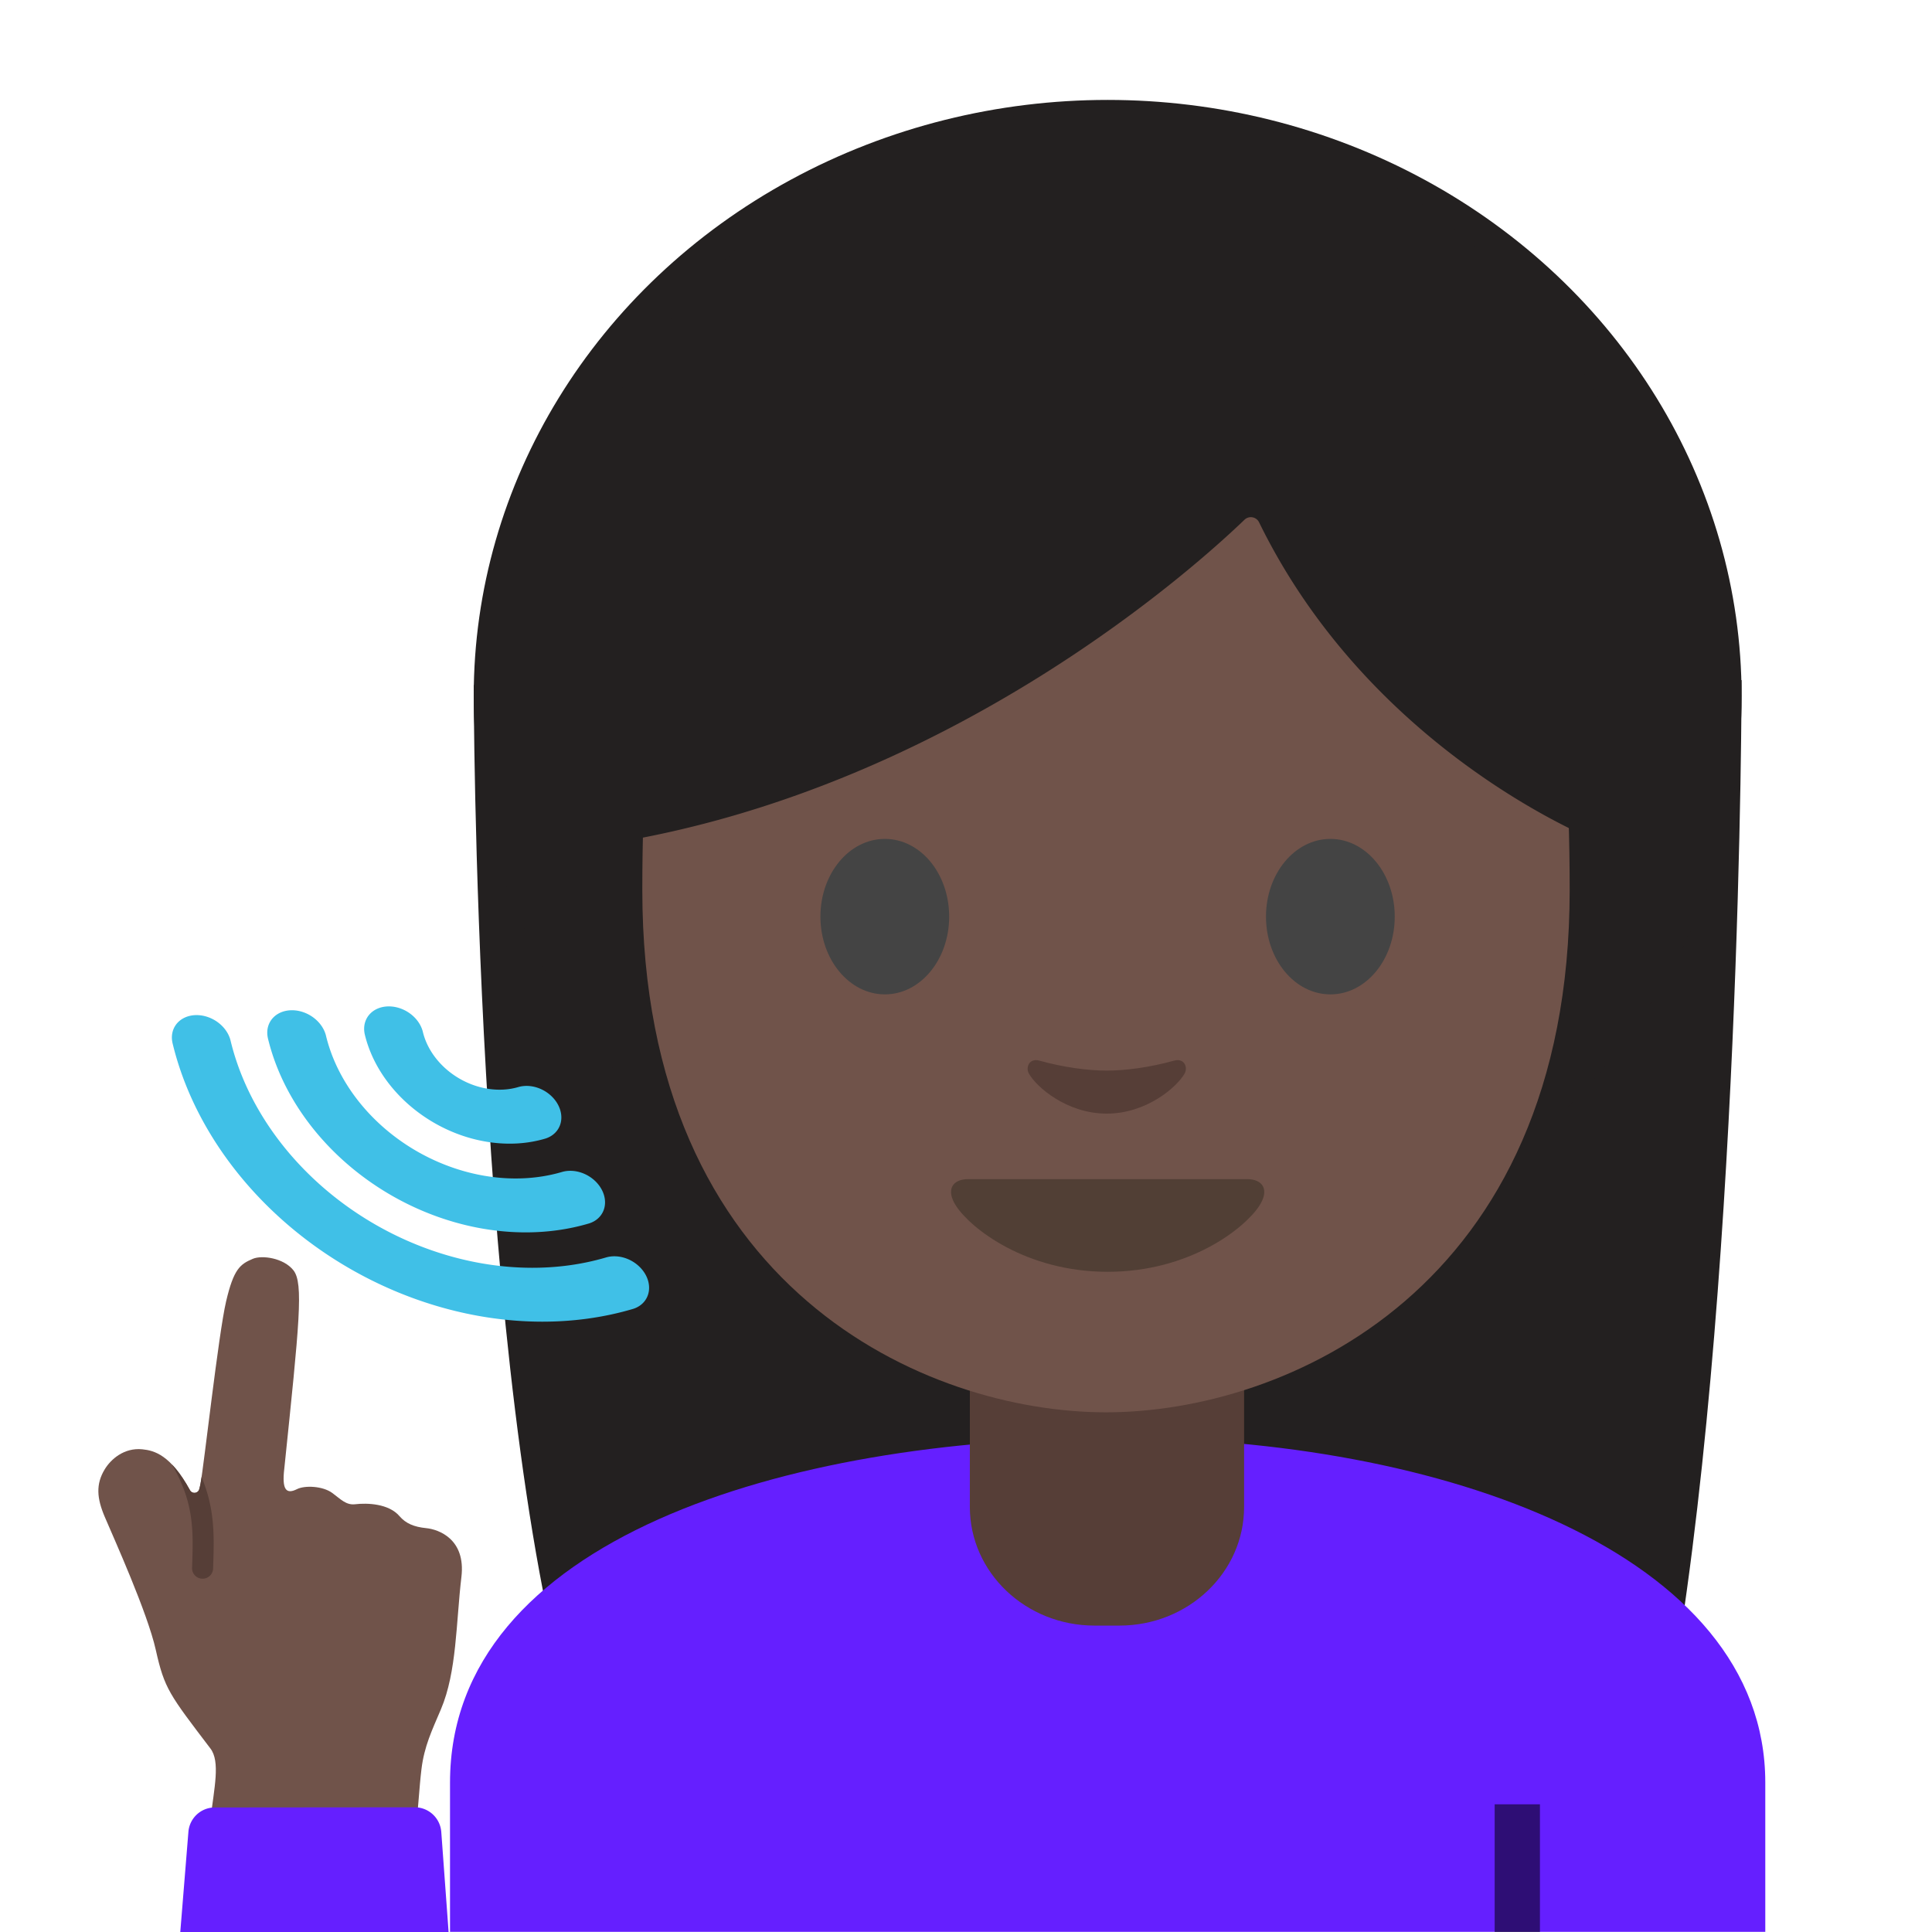<svg xmlns="http://www.w3.org/2000/svg" fill-rule="evenodd" stroke-linecap="round" stroke-linejoin="round" stroke-miterlimit="1.5" clip-rule="evenodd" viewBox="0 0 128 128"><path fill="#232020" fill-rule="nonzero" d="M37.895 113.54c-6.51-22.34-6.51-68.15-6.51-68.15l84-.33s0 41.49-4.88 68.19l-72.61.29z"/><ellipse cx="64" cy="45.9" fill="#232020" rx="42" ry="39.5" transform="translate(9.385 .22)"/><path fill="#651fff" fill-rule="nonzero" d="M29.815 118.1v9.89h87.14v-9.89c0-15.17-21.39-22.87-43.24-22.84-21.72.02-43.9 6.77-43.9 22.84z"/><path fill="#563e37" fill-rule="nonzero" d="M73.335 90.25h-9.08v9.59c0 4.34 3.7 7.86 8.26 7.86h1.65c4.56 0 8.26-3.52 8.26-7.86v-9.59h-9.09z"/><path fill="#70534a" fill-rule="nonzero" d="M73.275 13.58c-24.35 0-30.72 18.87-30.72 45.39 0 26.51 18.89 34.6 30.72 34.6 11.83 0 30.72-8.09 30.72-34.6 0-26.52-6.37-45.39-30.72-45.39z"/><path fill="#513f35" fill-rule="nonzero" d="M82.615 78.12h-18.46c-1.06 0-1.51.71-.81 1.78.98 1.49 4.61 4.36 10.04 4.36 5.43 0 9.06-2.87 10.04-4.36.7-1.07.25-1.78-.81-1.78z"/><path fill="#444" fill-rule="nonzero" d="M62.885 60.73c0 2.84-1.9 5.15-4.26 5.15-2.35 0-4.27-2.3-4.27-5.15 0-2.85 1.91-5.15 4.27-5.15 2.36 0 4.26 2.3 4.26 5.15m20.99 0c0 2.84 1.9 5.15 4.27 5.15 2.35 0 4.26-2.3 4.26-5.15 0-2.85-1.91-5.15-4.26-5.15-2.36 0-4.27 2.3-4.27 5.15"/><path fill="#563e37" fill-rule="nonzero" d="M77.785 70.27c-1.57.44-3.2.66-4.46.66-1.26 0-2.89-.22-4.46-.66-.67-.19-.94.45-.69.87.5.88 2.5 2.64 5.15 2.64 2.65 0 4.65-1.77 5.15-2.64.25-.42-.01-1.06-.69-.87z"/><path fill="#232020" fill-rule="nonzero" d="M82.455 34.43c-3.23 3.11-19.29 17.58-41.42 21.35V26.12s9.55-18.95 32.47-18.95c22.92 0 32.48 19.43 32.48 19.43v29.19s-15.02-5.76-22.56-21.17a.607.607 0 00-.97-.19z"/><path fill-opacity=".54" d="M99.025 119.54h3V128h-3z"/><g transform="rotate(6.838 -674.071 41.44) scale(.326)"><path fill="#70534a" fill-rule="nonzero" d="M54.92 102.44C45.3 92.51 44.21 91.5 41.51 83.86c-2.59-7.34-11.13-21.45-13.53-25.63-2.02-3.52-2.62-6.34-1.12-9.6.98-2.14 3.36-4.84 7.08-4.91 2.43-.05 5.84.42 10.62 7.11.53.74 1.69.47 1.83-.42.05-.33.1-.72.13-1.2.25-3.51 0-30.58.75-37.35.75-6.77 1.94-7.86 4.36-9.25 1.76-1.01 6.22-.92 8.48 1.34 2.38 2.38 2.47 10.43 2.95 40.23 0 4.26.98 5.22 3.05 3.84 1.47-.98 5.12-1.28 7.23-.08 1.87 1.07 3.09 2.14 4.86 1.72 2.44-.59 6.78-.95 9.25 1.32 1.45 1.33 3.19 1.83 5.7 1.78 2.51-.05 8.26 1.23 8.27 8.99.01 9.36 1.38 19.23-.93 27.2-1.3 4.49-2.48 7.87-2.48 12.59 0 3.89.31 7.86.31 12.37 0 6.35-.91 10.24-8.18 11.24s-22.81 1.25-28.32 0c-5.51-1.25-5.18-5.03-5.18-8.25 0-6.64.63-12.04-1.72-14.46z"/><clipPath id="a"><path d="M54.92 102.44C45.3 92.51 44.21 91.5 41.51 83.86c-2.59-7.34-11.13-21.45-13.53-25.63-2.02-3.52-2.62-6.34-1.12-9.6.98-2.14 3.36-4.84 7.08-4.91 2.43-.05 5.84.42 10.62 7.11.53.74 1.69.47 1.83-.42.05-.33.1-.72.13-1.2.25-3.51 0-30.58.75-37.35.75-6.77 1.94-7.86 4.36-9.25 1.76-1.01 6.22-.92 8.48 1.34 2.38 2.38 2.47 10.43 2.95 40.23 0 4.26.98 5.22 3.05 3.84 1.47-.98 5.12-1.28 7.23-.08 1.87 1.07 3.09 2.14 4.86 1.72 2.44-.59 6.78-.95 9.25 1.32 1.45 1.33 3.19 1.83 5.7 1.78 2.51-.05 8.26 1.23 8.27 8.99.01 9.36 1.63 18.39-.68 26.36-1.3 4.49-2.73 8.71-2.73 13.43 0 3.89.31 7.86.31 12.37 0 6.35-.91 10.24-8.18 11.24s-22.81 1.25-28.32 0c-5.51-1.25-5.18-4.28-5.18-7.51 0-6.63.63-12.78-1.72-15.2z"/></clipPath><g clip-path="url(#a)"><path fill="#563e37" fill-rule="nonzero" d="M51.12 66.27c0-.06 0-.12-.01-.18-.68-8.11-1.23-14.52-7.71-22.98a2.144 2.144 0 00-2.99-.4c-.94.72-1.11 2.05-.4 2.99 5.72 7.47 6.19 13.04 6.84 20.74.1 1.17 1.13 2.04 2.3 1.94a2.126 2.126 0 001.97-2.11z"/></g></g><g transform="matrix(.869 -.114 .115 .875 -5.32 91.713)"><clipPath id="b"><path d="M0 0h128v128H0z"/></clipPath><g clip-path="url(#b)"><path fill="#651fff" fill-rule="nonzero" d="M44.63 136.16l-7.13-1.86c-13.12-3.43-20.57-.26-24.46-28.98L8.92 72.68c-.27-2.22-.17-4.47.3-6.65l6.51-30.09a1.997 1.997 0 012.21-1.56l15 1.94c1.05.14 1.81 1.06 1.74 2.12l-1.66 28.58c-.1 1.98.08 3.98.55 5.91L38.99 95l5.64 41.16z"/></g></g><g><path fill="none" stroke="#40c0e7" stroke-width="5.68" d="M12.875 71.048a9.232 9.232 0 0014.553 0" transform="matrix(.627 .362 -.297 .515 39.124 27.213)"/><path fill="none" stroke="#40c0e7" stroke-width="2.81" d="M12.875 71.048a9.232 9.232 0 0014.553 0" transform="matrix(1.267 .731 -.601 1.04 46.064 -14.585)"/><path fill="none" stroke="#40c0e7" stroke-width="1.87" d="M12.875 71.048a9.232 9.232 0 0014.553 0" transform="matrix(1.902 1.098 -.902 1.562 52.953 -56.076)"/></g></svg>